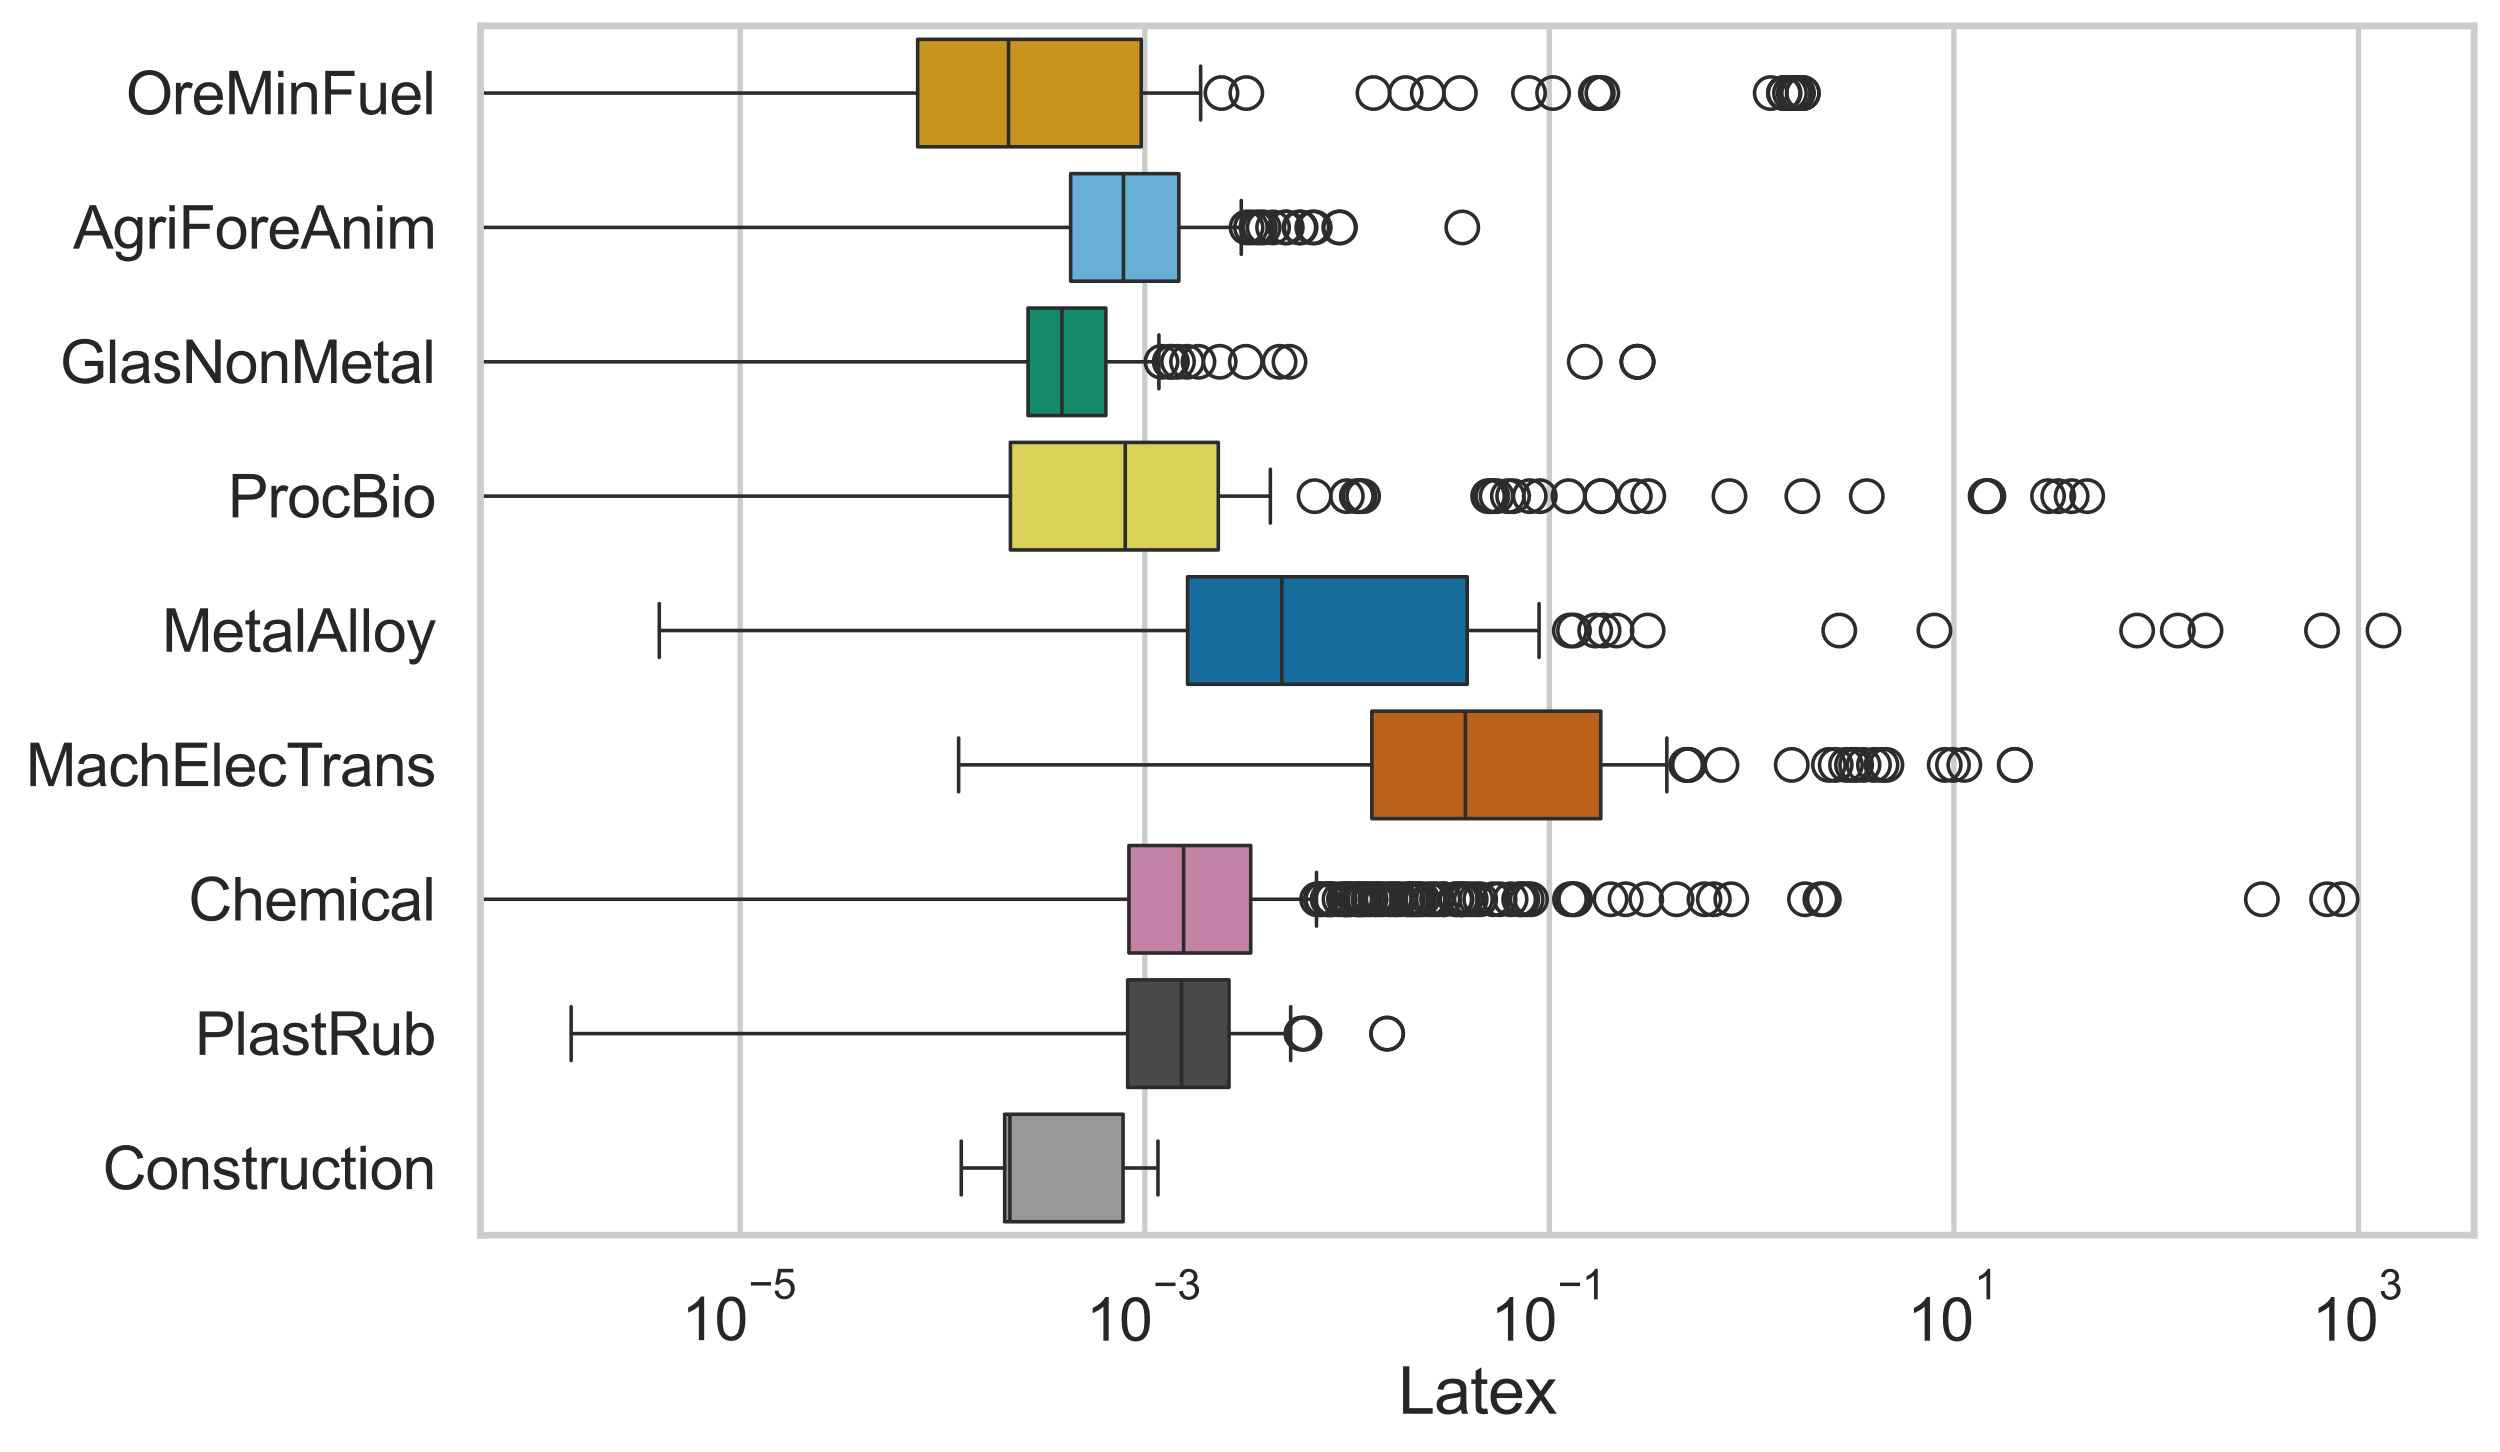 <?xml version="1.0" encoding="utf-8" standalone="no"?>
<!DOCTYPE svg PUBLIC "-//W3C//DTD SVG 1.1//EN"
  "http://www.w3.org/Graphics/SVG/1.1/DTD/svg11.dtd">
<svg xmlns:xlink="http://www.w3.org/1999/xlink" width="695.577pt" height="404.121pt" viewBox="0 0 695.577 404.121" xmlns="http://www.w3.org/2000/svg" version="1.1">
 <defs>
  <style type="text/css">*{stroke-linejoin: round; stroke-linecap: butt}</style>
 </defs>
 <g id="figure_1">
  <g id="patch_1">
   <path d="M 0 404.121 
L 695.577 404.121 
L 695.577 0 
L 0 0 
z
" style="fill: #ffffff"/>
  </g>
  <g id="axes_1">
   <g id="patch_2">
    <path d="M 133.697 343.665 
L 688.377 343.665 
L 688.377 7.2 
L 133.697 7.2 
z
" style="fill: #ffffff"/>
   </g>
   <g id="matplotlib.axis_1">
    <g id="xtick_1">
     <g id="line2d_1">
      <path d="M 205.967 343.665 
L 205.967 7.2 
" clip-path="url(#p6218cff80f)" style="fill: none; stroke: #cccccc; stroke-width: 1.5; stroke-linecap: round"/>
     </g>
     <g id="text_1">
      <!-- $\mathdefault{10^{-5}}$ -->
      <g style="fill: #262626" transform="translate(189.632 373.015) scale(0.165 -0.165)">
       <defs>
        <path id="ArialMT-31" d="M 2384 0 
L 1822 0 
L 1822 3584 
Q 1619 3391 1289 3197 
Q 959 3003 697 2906 
L 697 3450 
Q 1169 3672 1522 3987 
Q 1875 4303 2022 4600 
L 2384 4600 
L 2384 0 
z
" transform="scale(0.016)"/>
        <path id="ArialMT-30" d="M 266 2259 
Q 266 3072 433 3567 
Q 600 4063 929 4331 
Q 1259 4600 1759 4600 
Q 2128 4600 2406 4451 
Q 2684 4303 2865 4023 
Q 3047 3744 3150 3342 
Q 3253 2941 3253 2259 
Q 3253 1453 3087 958 
Q 2922 463 2592 192 
Q 2263 -78 1759 -78 
Q 1097 -78 719 397 
Q 266 969 266 2259 
z
M 844 2259 
Q 844 1131 1108 757 
Q 1372 384 1759 384 
Q 2147 384 2411 759 
Q 2675 1134 2675 2259 
Q 2675 3391 2411 3762 
Q 2147 4134 1753 4134 
Q 1366 4134 1134 3806 
Q 844 3388 844 2259 
z
" transform="scale(0.016)"/>
        <path id="ArialMT-2212" d="M 3381 1997 
L 356 1997 
L 356 2522 
L 3381 2522 
L 3381 1997 
z
" transform="scale(0.016)"/>
        <path id="ArialMT-35" d="M 266 1200 
L 856 1250 
Q 922 819 1161 601 
Q 1400 384 1738 384 
Q 2144 384 2425 690 
Q 2706 997 2706 1503 
Q 2706 1984 2436 2262 
Q 2166 2541 1728 2541 
Q 1456 2541 1237 2417 
Q 1019 2294 894 2097 
L 366 2166 
L 809 4519 
L 3088 4519 
L 3088 3981 
L 1259 3981 
L 1013 2750 
Q 1425 3038 1878 3038 
Q 2478 3038 2890 2622 
Q 3303 2206 3303 1553 
Q 3303 931 2941 478 
Q 2500 -78 1738 -78 
Q 1113 -78 717 272 
Q 322 622 266 1200 
z
" transform="scale(0.016)"/>
       </defs>
       <use xlink:href="#ArialMT-31" transform="translate(0 0.88)"/>
       <use xlink:href="#ArialMT-30" transform="translate(55.615 0.88)"/>
       <use xlink:href="#ArialMT-2212" transform="translate(112.973 70.573) scale(0.7)"/>
       <use xlink:href="#ArialMT-35" transform="translate(153.852 70.573) scale(0.7)"/>
      </g>
     </g>
    </g>
    <g id="xtick_2">
     <g id="line2d_2">
      <path d="M 318.523 343.665 
L 318.523 7.2 
" clip-path="url(#p6218cff80f)" style="fill: none; stroke: #cccccc; stroke-width: 1.5; stroke-linecap: round"/>
     </g>
     <g id="text_2">
      <!-- $\mathdefault{10^{-3}}$ -->
      <g style="fill: #262626" transform="translate(302.188 373.18) scale(0.165 -0.165)">
       <defs>
        <path id="ArialMT-33" d="M 269 1209 
L 831 1284 
Q 928 806 1161 595 
Q 1394 384 1728 384 
Q 2125 384 2398 659 
Q 2672 934 2672 1341 
Q 2672 1728 2419 1979 
Q 2166 2231 1775 2231 
Q 1616 2231 1378 2169 
L 1441 2663 
Q 1497 2656 1531 2656 
Q 1891 2656 2178 2843 
Q 2466 3031 2466 3422 
Q 2466 3731 2256 3934 
Q 2047 4138 1716 4138 
Q 1388 4138 1169 3931 
Q 950 3725 888 3313 
L 325 3413 
Q 428 3978 793 4289 
Q 1159 4600 1703 4600 
Q 2078 4600 2393 4439 
Q 2709 4278 2876 4000 
Q 3044 3722 3044 3409 
Q 3044 3113 2884 2869 
Q 2725 2625 2413 2481 
Q 2819 2388 3044 2092 
Q 3269 1797 3269 1353 
Q 3269 753 2831 336 
Q 2394 -81 1725 -81 
Q 1122 -81 723 278 
Q 325 638 269 1209 
z
" transform="scale(0.016)"/>
       </defs>
       <use xlink:href="#ArialMT-31" transform="translate(0 0.994)"/>
       <use xlink:href="#ArialMT-30" transform="translate(55.615 0.994)"/>
       <use xlink:href="#ArialMT-2212" transform="translate(112.973 70.688) scale(0.7)"/>
       <use xlink:href="#ArialMT-33" transform="translate(153.852 70.688) scale(0.7)"/>
      </g>
     </g>
    </g>
    <g id="xtick_3">
     <g id="line2d_3">
      <path d="M 431.079 343.665 
L 431.079 7.2 
" clip-path="url(#p6218cff80f)" style="fill: none; stroke: #cccccc; stroke-width: 1.5; stroke-linecap: round"/>
     </g>
     <g id="text_3">
      <!-- $\mathdefault{10^{-1}}$ -->
      <g style="fill: #262626" transform="translate(414.744 373.18) scale(0.165 -0.165)">
       <use xlink:href="#ArialMT-31" transform="translate(0 0.994)"/>
       <use xlink:href="#ArialMT-30" transform="translate(55.615 0.994)"/>
       <use xlink:href="#ArialMT-2212" transform="translate(112.973 70.688) scale(0.7)"/>
       <use xlink:href="#ArialMT-31" transform="translate(153.852 70.688) scale(0.7)"/>
      </g>
     </g>
    </g>
    <g id="xtick_4">
     <g id="line2d_4">
      <path d="M 543.635 343.665 
L 543.635 7.2 
" clip-path="url(#p6218cff80f)" style="fill: none; stroke: #cccccc; stroke-width: 1.5; stroke-linecap: round"/>
     </g>
     <g id="text_4">
      <!-- $\mathdefault{10^{1}}$ -->
      <g style="fill: #262626" transform="translate(530.683 373.18) scale(0.165 -0.165)">
       <use xlink:href="#ArialMT-31" transform="translate(0 0.994)"/>
       <use xlink:href="#ArialMT-30" transform="translate(55.615 0.994)"/>
       <use xlink:href="#ArialMT-31" transform="translate(112.973 70.688) scale(0.7)"/>
      </g>
     </g>
    </g>
    <g id="xtick_5">
     <g id="line2d_5">
      <path d="M 656.191 343.665 
L 656.191 7.2 
" clip-path="url(#p6218cff80f)" style="fill: none; stroke: #cccccc; stroke-width: 1.5; stroke-linecap: round"/>
     </g>
     <g id="text_5">
      <!-- $\mathdefault{10^{3}}$ -->
      <g style="fill: #262626" transform="translate(643.239 373.18) scale(0.165 -0.165)">
       <use xlink:href="#ArialMT-31" transform="translate(0 0.994)"/>
       <use xlink:href="#ArialMT-30" transform="translate(55.615 0.994)"/>
       <use xlink:href="#ArialMT-33" transform="translate(112.973 70.688) scale(0.7)"/>
      </g>
     </g>
    </g>
    <g id="text_6">
     <!-- Latex -->
     <g style="fill: #262626" transform="translate(389.022 393.344) scale(0.18 -0.18)">
      <defs>
       <path id="ArialMT-4c" d="M 469 0 
L 469 4581 
L 1075 4581 
L 1075 541 
L 3331 541 
L 3331 0 
L 469 0 
z
" transform="scale(0.016)"/>
       <path id="ArialMT-61" d="M 2588 409 
Q 2275 144 1986 34 
Q 1697 -75 1366 -75 
Q 819 -75 525 192 
Q 231 459 231 875 
Q 231 1119 342 1320 
Q 453 1522 633 1644 
Q 813 1766 1038 1828 
Q 1203 1872 1538 1913 
Q 2219 1994 2541 2106 
Q 2544 2222 2544 2253 
Q 2544 2597 2384 2738 
Q 2169 2928 1744 2928 
Q 1347 2928 1158 2789 
Q 969 2650 878 2297 
L 328 2372 
Q 403 2725 575 2942 
Q 747 3159 1072 3276 
Q 1397 3394 1825 3394 
Q 2250 3394 2515 3294 
Q 2781 3194 2906 3042 
Q 3031 2891 3081 2659 
Q 3109 2516 3109 2141 
L 3109 1391 
Q 3109 606 3145 398 
Q 3181 191 3288 0 
L 2700 0 
Q 2613 175 2588 409 
z
M 2541 1666 
Q 2234 1541 1622 1453 
Q 1275 1403 1131 1340 
Q 988 1278 909 1158 
Q 831 1038 831 891 
Q 831 666 1001 516 
Q 1172 366 1500 366 
Q 1825 366 2078 508 
Q 2331 650 2450 897 
Q 2541 1088 2541 1459 
L 2541 1666 
z
" transform="scale(0.016)"/>
       <path id="ArialMT-74" d="M 1650 503 
L 1731 6 
Q 1494 -44 1306 -44 
Q 1000 -44 831 53 
Q 663 150 594 308 
Q 525 466 525 972 
L 525 2881 
L 113 2881 
L 113 3319 
L 525 3319 
L 525 4141 
L 1084 4478 
L 1084 3319 
L 1650 3319 
L 1650 2881 
L 1084 2881 
L 1084 941 
Q 1084 700 1114 631 
Q 1144 563 1211 522 
Q 1278 481 1403 481 
Q 1497 481 1650 503 
z
" transform="scale(0.016)"/>
       <path id="ArialMT-65" d="M 2694 1069 
L 3275 997 
Q 3138 488 2766 206 
Q 2394 -75 1816 -75 
Q 1088 -75 661 373 
Q 234 822 234 1631 
Q 234 2469 665 2931 
Q 1097 3394 1784 3394 
Q 2450 3394 2872 2941 
Q 3294 2488 3294 1666 
Q 3294 1616 3291 1516 
L 816 1516 
Q 847 969 1125 678 
Q 1403 388 1819 388 
Q 2128 388 2347 550 
Q 2566 713 2694 1069 
z
M 847 1978 
L 2700 1978 
Q 2663 2397 2488 2606 
Q 2219 2931 1791 2931 
Q 1403 2931 1139 2672 
Q 875 2413 847 1978 
z
" transform="scale(0.016)"/>
       <path id="ArialMT-78" d="M 47 0 
L 1259 1725 
L 138 3319 
L 841 3319 
L 1350 2541 
Q 1494 2319 1581 2169 
Q 1719 2375 1834 2534 
L 2394 3319 
L 3066 3319 
L 1919 1756 
L 3153 0 
L 2463 0 
L 1781 1031 
L 1600 1309 
L 728 0 
L 47 0 
z
" transform="scale(0.016)"/>
      </defs>
      <use xlink:href="#ArialMT-4c"/>
      <use xlink:href="#ArialMT-61" transform="translate(55.615 0)"/>
      <use xlink:href="#ArialMT-74" transform="translate(111.23 0)"/>
      <use xlink:href="#ArialMT-65" transform="translate(139.014 0)"/>
      <use xlink:href="#ArialMT-78" transform="translate(194.629 0)"/>
     </g>
    </g>
   </g>
   <g id="matplotlib.axis_2">
    <g id="ytick_1">
     <g id="text_7">
      <!-- OreMinFuel -->
      <g style="fill: #262626" transform="translate(35.013 31.798) scale(0.165 -0.165)">
       <defs>
        <path id="ArialMT-4f" d="M 309 2231 
Q 309 3372 921 4017 
Q 1534 4663 2503 4663 
Q 3138 4663 3647 4359 
Q 4156 4056 4423 3514 
Q 4691 2972 4691 2284 
Q 4691 1588 4409 1038 
Q 4128 488 3612 205 
Q 3097 -78 2500 -78 
Q 1853 -78 1343 234 
Q 834 547 571 1087 
Q 309 1628 309 2231 
z
M 934 2222 
Q 934 1394 1379 917 
Q 1825 441 2497 441 
Q 3181 441 3623 922 
Q 4066 1403 4066 2288 
Q 4066 2847 3877 3264 
Q 3688 3681 3323 3911 
Q 2959 4141 2506 4141 
Q 1863 4141 1398 3698 
Q 934 3256 934 2222 
z
" transform="scale(0.016)"/>
        <path id="ArialMT-72" d="M 416 0 
L 416 3319 
L 922 3319 
L 922 2816 
Q 1116 3169 1280 3281 
Q 1444 3394 1641 3394 
Q 1925 3394 2219 3213 
L 2025 2691 
Q 1819 2813 1613 2813 
Q 1428 2813 1281 2702 
Q 1134 2591 1072 2394 
Q 978 2094 978 1738 
L 978 0 
L 416 0 
z
" transform="scale(0.016)"/>
        <path id="ArialMT-4d" d="M 475 0 
L 475 4581 
L 1388 4581 
L 2472 1338 
Q 2622 884 2691 659 
Q 2769 909 2934 1394 
L 4031 4581 
L 4847 4581 
L 4847 0 
L 4263 0 
L 4263 3834 
L 2931 0 
L 2384 0 
L 1059 3900 
L 1059 0 
L 475 0 
z
" transform="scale(0.016)"/>
        <path id="ArialMT-69" d="M 425 3934 
L 425 4581 
L 988 4581 
L 988 3934 
L 425 3934 
z
M 425 0 
L 425 3319 
L 988 3319 
L 988 0 
L 425 0 
z
" transform="scale(0.016)"/>
        <path id="ArialMT-6e" d="M 422 0 
L 422 3319 
L 928 3319 
L 928 2847 
Q 1294 3394 1984 3394 
Q 2284 3394 2536 3286 
Q 2788 3178 2913 3003 
Q 3038 2828 3088 2588 
Q 3119 2431 3119 2041 
L 3119 0 
L 2556 0 
L 2556 2019 
Q 2556 2363 2490 2533 
Q 2425 2703 2258 2804 
Q 2091 2906 1866 2906 
Q 1506 2906 1245 2678 
Q 984 2450 984 1813 
L 984 0 
L 422 0 
z
" transform="scale(0.016)"/>
        <path id="ArialMT-46" d="M 525 0 
L 525 4581 
L 3616 4581 
L 3616 4041 
L 1131 4041 
L 1131 2622 
L 3281 2622 
L 3281 2081 
L 1131 2081 
L 1131 0 
L 525 0 
z
" transform="scale(0.016)"/>
        <path id="ArialMT-75" d="M 2597 0 
L 2597 488 
Q 2209 -75 1544 -75 
Q 1250 -75 995 37 
Q 741 150 617 320 
Q 494 491 444 738 
Q 409 903 409 1263 
L 409 3319 
L 972 3319 
L 972 1478 
Q 972 1038 1006 884 
Q 1059 663 1231 536 
Q 1403 409 1656 409 
Q 1909 409 2131 539 
Q 2353 669 2445 892 
Q 2538 1116 2538 1541 
L 2538 3319 
L 3100 3319 
L 3100 0 
L 2597 0 
z
" transform="scale(0.016)"/>
        <path id="ArialMT-6c" d="M 409 0 
L 409 4581 
L 972 4581 
L 972 0 
L 409 0 
z
" transform="scale(0.016)"/>
       </defs>
       <use xlink:href="#ArialMT-4f"/>
       <use xlink:href="#ArialMT-72" transform="translate(77.783 0)"/>
       <use xlink:href="#ArialMT-65" transform="translate(111.084 0)"/>
       <use xlink:href="#ArialMT-4d" transform="translate(166.699 0)"/>
       <use xlink:href="#ArialMT-69" transform="translate(250 0)"/>
       <use xlink:href="#ArialMT-6e" transform="translate(272.217 0)"/>
       <use xlink:href="#ArialMT-46" transform="translate(327.832 0)"/>
       <use xlink:href="#ArialMT-75" transform="translate(388.916 0)"/>
       <use xlink:href="#ArialMT-65" transform="translate(444.531 0)"/>
       <use xlink:href="#ArialMT-6c" transform="translate(500.146 0)"/>
      </g>
     </g>
    </g>
    <g id="ytick_2">
     <g id="text_8">
      <!-- AgriForeAnim -->
      <g style="fill: #262626" transform="translate(20.341 69.183) scale(0.165 -0.165)">
       <defs>
        <path id="ArialMT-41" d="M -9 0 
L 1750 4581 
L 2403 4581 
L 4278 0 
L 3588 0 
L 3053 1388 
L 1138 1388 
L 634 0 
L -9 0 
z
M 1313 1881 
L 2866 1881 
L 2388 3150 
Q 2169 3728 2063 4100 
Q 1975 3659 1816 3225 
L 1313 1881 
z
" transform="scale(0.016)"/>
        <path id="ArialMT-67" d="M 319 -275 
L 866 -356 
Q 900 -609 1056 -725 
Q 1266 -881 1628 -881 
Q 2019 -881 2231 -725 
Q 2444 -569 2519 -288 
Q 2563 -116 2559 434 
Q 2191 0 1641 0 
Q 956 0 581 494 
Q 206 988 206 1678 
Q 206 2153 378 2554 
Q 550 2956 876 3175 
Q 1203 3394 1644 3394 
Q 2231 3394 2613 2919 
L 2613 3319 
L 3131 3319 
L 3131 450 
Q 3131 -325 2973 -648 
Q 2816 -972 2473 -1159 
Q 2131 -1347 1631 -1347 
Q 1038 -1347 672 -1080 
Q 306 -813 319 -275 
z
M 784 1719 
Q 784 1066 1043 766 
Q 1303 466 1694 466 
Q 2081 466 2343 764 
Q 2606 1063 2606 1700 
Q 2606 2309 2336 2618 
Q 2066 2928 1684 2928 
Q 1309 2928 1046 2623 
Q 784 2319 784 1719 
z
" transform="scale(0.016)"/>
        <path id="ArialMT-6f" d="M 213 1659 
Q 213 2581 725 3025 
Q 1153 3394 1769 3394 
Q 2453 3394 2887 2945 
Q 3322 2497 3322 1706 
Q 3322 1066 3130 698 
Q 2938 331 2570 128 
Q 2203 -75 1769 -75 
Q 1072 -75 642 372 
Q 213 819 213 1659 
z
M 791 1659 
Q 791 1022 1069 705 
Q 1347 388 1769 388 
Q 2188 388 2466 706 
Q 2744 1025 2744 1678 
Q 2744 2294 2464 2611 
Q 2184 2928 1769 2928 
Q 1347 2928 1069 2612 
Q 791 2297 791 1659 
z
" transform="scale(0.016)"/>
        <path id="ArialMT-6d" d="M 422 0 
L 422 3319 
L 925 3319 
L 925 2853 
Q 1081 3097 1340 3245 
Q 1600 3394 1931 3394 
Q 2300 3394 2536 3241 
Q 2772 3088 2869 2813 
Q 3263 3394 3894 3394 
Q 4388 3394 4653 3120 
Q 4919 2847 4919 2278 
L 4919 0 
L 4359 0 
L 4359 2091 
Q 4359 2428 4304 2576 
Q 4250 2725 4106 2815 
Q 3963 2906 3769 2906 
Q 3419 2906 3187 2673 
Q 2956 2441 2956 1928 
L 2956 0 
L 2394 0 
L 2394 2156 
Q 2394 2531 2256 2718 
Q 2119 2906 1806 2906 
Q 1569 2906 1367 2781 
Q 1166 2656 1075 2415 
Q 984 2175 984 1722 
L 984 0 
L 422 0 
z
" transform="scale(0.016)"/>
       </defs>
       <use xlink:href="#ArialMT-41"/>
       <use xlink:href="#ArialMT-67" transform="translate(66.699 0)"/>
       <use xlink:href="#ArialMT-72" transform="translate(122.314 0)"/>
       <use xlink:href="#ArialMT-69" transform="translate(155.615 0)"/>
       <use xlink:href="#ArialMT-46" transform="translate(177.832 0)"/>
       <use xlink:href="#ArialMT-6f" transform="translate(238.916 0)"/>
       <use xlink:href="#ArialMT-72" transform="translate(294.531 0)"/>
       <use xlink:href="#ArialMT-65" transform="translate(327.832 0)"/>
       <use xlink:href="#ArialMT-41" transform="translate(383.447 0)"/>
       <use xlink:href="#ArialMT-6e" transform="translate(450.146 0)"/>
       <use xlink:href="#ArialMT-69" transform="translate(505.762 0)"/>
       <use xlink:href="#ArialMT-6d" transform="translate(527.979 0)"/>
      </g>
     </g>
    </g>
    <g id="ytick_3">
     <g id="text_9">
      <!-- GlasNonMetal -->
      <g style="fill: #262626" transform="translate(16.659 106.568) scale(0.165 -0.165)">
       <defs>
        <path id="ArialMT-47" d="M 2638 1797 
L 2638 2334 
L 4578 2338 
L 4578 638 
Q 4131 281 3656 101 
Q 3181 -78 2681 -78 
Q 2006 -78 1454 211 
Q 903 500 622 1047 
Q 341 1594 341 2269 
Q 341 2938 620 3517 
Q 900 4097 1425 4378 
Q 1950 4659 2634 4659 
Q 3131 4659 3532 4498 
Q 3934 4338 4162 4050 
Q 4391 3763 4509 3300 
L 3963 3150 
Q 3859 3500 3706 3700 
Q 3553 3900 3268 4020 
Q 2984 4141 2638 4141 
Q 2222 4141 1919 4014 
Q 1616 3888 1430 3681 
Q 1244 3475 1141 3228 
Q 966 2803 966 2306 
Q 966 1694 1177 1281 
Q 1388 869 1791 669 
Q 2194 469 2647 469 
Q 3041 469 3416 620 
Q 3791 772 3984 944 
L 3984 1797 
L 2638 1797 
z
" transform="scale(0.016)"/>
        <path id="ArialMT-73" d="M 197 991 
L 753 1078 
Q 800 744 1014 566 
Q 1228 388 1613 388 
Q 2000 388 2187 545 
Q 2375 703 2375 916 
Q 2375 1106 2209 1216 
Q 2094 1291 1634 1406 
Q 1016 1563 777 1677 
Q 538 1791 414 1992 
Q 291 2194 291 2438 
Q 291 2659 392 2848 
Q 494 3038 669 3163 
Q 800 3259 1026 3326 
Q 1253 3394 1513 3394 
Q 1903 3394 2198 3281 
Q 2494 3169 2634 2976 
Q 2775 2784 2828 2463 
L 2278 2388 
Q 2241 2644 2061 2787 
Q 1881 2931 1553 2931 
Q 1166 2931 1000 2803 
Q 834 2675 834 2503 
Q 834 2394 903 2306 
Q 972 2216 1119 2156 
Q 1203 2125 1616 2013 
Q 2213 1853 2448 1751 
Q 2684 1650 2818 1456 
Q 2953 1263 2953 975 
Q 2953 694 2789 445 
Q 2625 197 2315 61 
Q 2006 -75 1616 -75 
Q 969 -75 630 194 
Q 291 463 197 991 
z
" transform="scale(0.016)"/>
        <path id="ArialMT-4e" d="M 488 0 
L 488 4581 
L 1109 4581 
L 3516 984 
L 3516 4581 
L 4097 4581 
L 4097 0 
L 3475 0 
L 1069 3600 
L 1069 0 
L 488 0 
z
" transform="scale(0.016)"/>
       </defs>
       <use xlink:href="#ArialMT-47"/>
       <use xlink:href="#ArialMT-6c" transform="translate(77.783 0)"/>
       <use xlink:href="#ArialMT-61" transform="translate(100 0)"/>
       <use xlink:href="#ArialMT-73" transform="translate(155.615 0)"/>
       <use xlink:href="#ArialMT-4e" transform="translate(205.615 0)"/>
       <use xlink:href="#ArialMT-6f" transform="translate(277.832 0)"/>
       <use xlink:href="#ArialMT-6e" transform="translate(333.447 0)"/>
       <use xlink:href="#ArialMT-4d" transform="translate(389.062 0)"/>
       <use xlink:href="#ArialMT-65" transform="translate(472.363 0)"/>
       <use xlink:href="#ArialMT-74" transform="translate(527.979 0)"/>
       <use xlink:href="#ArialMT-61" transform="translate(555.762 0)"/>
       <use xlink:href="#ArialMT-6c" transform="translate(611.377 0)"/>
      </g>
     </g>
    </g>
    <g id="ytick_4">
     <g id="text_10">
      <!-- ProcBio -->
      <g style="fill: #262626" transform="translate(63.424 143.953) scale(0.165 -0.165)">
       <defs>
        <path id="ArialMT-50" d="M 494 0 
L 494 4581 
L 2222 4581 
Q 2678 4581 2919 4538 
Q 3256 4481 3484 4323 
Q 3713 4166 3852 3881 
Q 3991 3597 3991 3256 
Q 3991 2672 3619 2267 
Q 3247 1863 2275 1863 
L 1100 1863 
L 1100 0 
L 494 0 
z
M 1100 2403 
L 2284 2403 
Q 2872 2403 3119 2622 
Q 3366 2841 3366 3238 
Q 3366 3525 3220 3729 
Q 3075 3934 2838 4000 
Q 2684 4041 2272 4041 
L 1100 4041 
L 1100 2403 
z
" transform="scale(0.016)"/>
        <path id="ArialMT-63" d="M 2588 1216 
L 3141 1144 
Q 3050 572 2676 248 
Q 2303 -75 1759 -75 
Q 1078 -75 664 370 
Q 250 816 250 1647 
Q 250 2184 428 2587 
Q 606 2991 970 3192 
Q 1334 3394 1763 3394 
Q 2303 3394 2647 3120 
Q 2991 2847 3088 2344 
L 2541 2259 
Q 2463 2594 2264 2762 
Q 2066 2931 1784 2931 
Q 1359 2931 1093 2626 
Q 828 2322 828 1663 
Q 828 994 1084 691 
Q 1341 388 1753 388 
Q 2084 388 2306 591 
Q 2528 794 2588 1216 
z
" transform="scale(0.016)"/>
        <path id="ArialMT-42" d="M 469 0 
L 469 4581 
L 2188 4581 
Q 2713 4581 3030 4442 
Q 3347 4303 3526 4014 
Q 3706 3725 3706 3409 
Q 3706 3116 3547 2856 
Q 3388 2597 3066 2438 
Q 3481 2316 3704 2022 
Q 3928 1728 3928 1328 
Q 3928 1006 3792 729 
Q 3656 453 3456 303 
Q 3256 153 2954 76 
Q 2653 0 2216 0 
L 469 0 
z
M 1075 2656 
L 2066 2656 
Q 2469 2656 2644 2709 
Q 2875 2778 2992 2937 
Q 3109 3097 3109 3338 
Q 3109 3566 3000 3739 
Q 2891 3913 2687 3977 
Q 2484 4041 1991 4041 
L 1075 4041 
L 1075 2656 
z
M 1075 541 
L 2216 541 
Q 2509 541 2628 563 
Q 2838 600 2978 687 
Q 3119 775 3209 942 
Q 3300 1109 3300 1328 
Q 3300 1584 3169 1773 
Q 3038 1963 2805 2039 
Q 2572 2116 2134 2116 
L 1075 2116 
L 1075 541 
z
" transform="scale(0.016)"/>
       </defs>
       <use xlink:href="#ArialMT-50"/>
       <use xlink:href="#ArialMT-72" transform="translate(66.699 0)"/>
       <use xlink:href="#ArialMT-6f" transform="translate(100 0)"/>
       <use xlink:href="#ArialMT-63" transform="translate(155.615 0)"/>
       <use xlink:href="#ArialMT-42" transform="translate(205.615 0)"/>
       <use xlink:href="#ArialMT-69" transform="translate(272.314 0)"/>
       <use xlink:href="#ArialMT-6f" transform="translate(294.531 0)"/>
      </g>
     </g>
    </g>
    <g id="ytick_5">
     <g id="text_11">
      <!-- MetalAlloy -->
      <g style="fill: #262626" transform="translate(45.088 181.337) scale(0.165 -0.165)">
       <defs>
        <path id="ArialMT-79" d="M 397 -1278 
L 334 -750 
Q 519 -800 656 -800 
Q 844 -800 956 -737 
Q 1069 -675 1141 -563 
Q 1194 -478 1313 -144 
Q 1328 -97 1363 -6 
L 103 3319 
L 709 3319 
L 1400 1397 
Q 1534 1031 1641 628 
Q 1738 1016 1872 1384 
L 2581 3319 
L 3144 3319 
L 1881 -56 
Q 1678 -603 1566 -809 
Q 1416 -1088 1222 -1217 
Q 1028 -1347 759 -1347 
Q 597 -1347 397 -1278 
z
" transform="scale(0.016)"/>
       </defs>
       <use xlink:href="#ArialMT-4d"/>
       <use xlink:href="#ArialMT-65" transform="translate(83.301 0)"/>
       <use xlink:href="#ArialMT-74" transform="translate(138.916 0)"/>
       <use xlink:href="#ArialMT-61" transform="translate(166.699 0)"/>
       <use xlink:href="#ArialMT-6c" transform="translate(222.314 0)"/>
       <use xlink:href="#ArialMT-41" transform="translate(244.531 0)"/>
       <use xlink:href="#ArialMT-6c" transform="translate(311.23 0)"/>
       <use xlink:href="#ArialMT-6c" transform="translate(333.447 0)"/>
       <use xlink:href="#ArialMT-6f" transform="translate(355.664 0)"/>
       <use xlink:href="#ArialMT-79" transform="translate(411.279 0)"/>
      </g>
     </g>
    </g>
    <g id="ytick_6">
     <g id="text_12">
      <!-- MachElecTrans -->
      <g style="fill: #262626" transform="translate(7.2 218.722) scale(0.165 -0.165)">
       <defs>
        <path id="ArialMT-68" d="M 422 0 
L 422 4581 
L 984 4581 
L 984 2938 
Q 1378 3394 1978 3394 
Q 2347 3394 2619 3248 
Q 2891 3103 3008 2847 
Q 3125 2591 3125 2103 
L 3125 0 
L 2563 0 
L 2563 2103 
Q 2563 2525 2380 2717 
Q 2197 2909 1863 2909 
Q 1613 2909 1392 2779 
Q 1172 2650 1078 2428 
Q 984 2206 984 1816 
L 984 0 
L 422 0 
z
" transform="scale(0.016)"/>
        <path id="ArialMT-45" d="M 506 0 
L 506 4581 
L 3819 4581 
L 3819 4041 
L 1113 4041 
L 1113 2638 
L 3647 2638 
L 3647 2100 
L 1113 2100 
L 1113 541 
L 3925 541 
L 3925 0 
L 506 0 
z
" transform="scale(0.016)"/>
        <path id="ArialMT-54" d="M 1659 0 
L 1659 4041 
L 150 4041 
L 150 4581 
L 3781 4581 
L 3781 4041 
L 2266 4041 
L 2266 0 
L 1659 0 
z
" transform="scale(0.016)"/>
       </defs>
       <use xlink:href="#ArialMT-4d"/>
       <use xlink:href="#ArialMT-61" transform="translate(83.301 0)"/>
       <use xlink:href="#ArialMT-63" transform="translate(138.916 0)"/>
       <use xlink:href="#ArialMT-68" transform="translate(188.916 0)"/>
       <use xlink:href="#ArialMT-45" transform="translate(244.531 0)"/>
       <use xlink:href="#ArialMT-6c" transform="translate(311.23 0)"/>
       <use xlink:href="#ArialMT-65" transform="translate(333.447 0)"/>
       <use xlink:href="#ArialMT-63" transform="translate(389.062 0)"/>
       <use xlink:href="#ArialMT-54" transform="translate(439.062 0)"/>
       <use xlink:href="#ArialMT-72" transform="translate(496.396 0)"/>
       <use xlink:href="#ArialMT-61" transform="translate(529.697 0)"/>
       <use xlink:href="#ArialMT-6e" transform="translate(585.312 0)"/>
       <use xlink:href="#ArialMT-73" transform="translate(640.928 0)"/>
      </g>
     </g>
    </g>
    <g id="ytick_7">
     <g id="text_13">
      <!-- Chemical -->
      <g style="fill: #262626" transform="translate(52.428 256.107) scale(0.165 -0.165)">
       <defs>
        <path id="ArialMT-43" d="M 3763 1606 
L 4369 1453 
Q 4178 706 3683 314 
Q 3188 -78 2472 -78 
Q 1731 -78 1267 223 
Q 803 525 561 1097 
Q 319 1669 319 2325 
Q 319 3041 592 3573 
Q 866 4106 1370 4382 
Q 1875 4659 2481 4659 
Q 3169 4659 3637 4309 
Q 4106 3959 4291 3325 
L 3694 3184 
Q 3534 3684 3231 3912 
Q 2928 4141 2469 4141 
Q 1941 4141 1586 3887 
Q 1231 3634 1087 3207 
Q 944 2781 944 2328 
Q 944 1744 1114 1308 
Q 1284 872 1643 656 
Q 2003 441 2422 441 
Q 2931 441 3284 734 
Q 3638 1028 3763 1606 
z
" transform="scale(0.016)"/>
       </defs>
       <use xlink:href="#ArialMT-43"/>
       <use xlink:href="#ArialMT-68" transform="translate(72.217 0)"/>
       <use xlink:href="#ArialMT-65" transform="translate(127.832 0)"/>
       <use xlink:href="#ArialMT-6d" transform="translate(183.447 0)"/>
       <use xlink:href="#ArialMT-69" transform="translate(266.748 0)"/>
       <use xlink:href="#ArialMT-63" transform="translate(288.965 0)"/>
       <use xlink:href="#ArialMT-61" transform="translate(338.965 0)"/>
       <use xlink:href="#ArialMT-6c" transform="translate(394.58 0)"/>
      </g>
     </g>
    </g>
    <g id="ytick_8">
     <g id="text_14">
      <!-- PlastRub -->
      <g style="fill: #262626" transform="translate(54.248 293.492) scale(0.165 -0.165)">
       <defs>
        <path id="ArialMT-52" d="M 503 0 
L 503 4581 
L 2534 4581 
Q 3147 4581 3465 4457 
Q 3784 4334 3975 4021 
Q 4166 3709 4166 3331 
Q 4166 2844 3850 2509 
Q 3534 2175 2875 2084 
Q 3116 1969 3241 1856 
Q 3506 1613 3744 1247 
L 4541 0 
L 3778 0 
L 3172 953 
Q 2906 1366 2734 1584 
Q 2563 1803 2427 1890 
Q 2291 1978 2150 2013 
Q 2047 2034 1813 2034 
L 1109 2034 
L 1109 0 
L 503 0 
z
M 1109 2559 
L 2413 2559 
Q 2828 2559 3062 2645 
Q 3297 2731 3419 2920 
Q 3541 3109 3541 3331 
Q 3541 3656 3305 3865 
Q 3069 4075 2559 4075 
L 1109 4075 
L 1109 2559 
z
" transform="scale(0.016)"/>
        <path id="ArialMT-62" d="M 941 0 
L 419 0 
L 419 4581 
L 981 4581 
L 981 2947 
Q 1338 3394 1891 3394 
Q 2197 3394 2470 3270 
Q 2744 3147 2920 2923 
Q 3097 2700 3197 2384 
Q 3297 2069 3297 1709 
Q 3297 856 2875 390 
Q 2453 -75 1863 -75 
Q 1275 -75 941 416 
L 941 0 
z
M 934 1684 
Q 934 1088 1097 822 
Q 1363 388 1816 388 
Q 2184 388 2453 708 
Q 2722 1028 2722 1663 
Q 2722 2313 2464 2622 
Q 2206 2931 1841 2931 
Q 1472 2931 1203 2611 
Q 934 2291 934 1684 
z
" transform="scale(0.016)"/>
       </defs>
       <use xlink:href="#ArialMT-50"/>
       <use xlink:href="#ArialMT-6c" transform="translate(66.699 0)"/>
       <use xlink:href="#ArialMT-61" transform="translate(88.916 0)"/>
       <use xlink:href="#ArialMT-73" transform="translate(144.531 0)"/>
       <use xlink:href="#ArialMT-74" transform="translate(194.531 0)"/>
       <use xlink:href="#ArialMT-52" transform="translate(222.314 0)"/>
       <use xlink:href="#ArialMT-75" transform="translate(294.531 0)"/>
       <use xlink:href="#ArialMT-62" transform="translate(350.146 0)"/>
      </g>
     </g>
    </g>
    <g id="ytick_9">
     <g id="text_15">
      <!-- Construction -->
      <g style="fill: #262626" transform="translate(28.575 330.877) scale(0.165 -0.165)">
       <use xlink:href="#ArialMT-43"/>
       <use xlink:href="#ArialMT-6f" transform="translate(72.217 0)"/>
       <use xlink:href="#ArialMT-6e" transform="translate(127.832 0)"/>
       <use xlink:href="#ArialMT-73" transform="translate(183.447 0)"/>
       <use xlink:href="#ArialMT-74" transform="translate(233.447 0)"/>
       <use xlink:href="#ArialMT-72" transform="translate(261.23 0)"/>
       <use xlink:href="#ArialMT-75" transform="translate(294.531 0)"/>
       <use xlink:href="#ArialMT-63" transform="translate(350.146 0)"/>
       <use xlink:href="#ArialMT-74" transform="translate(400.146 0)"/>
       <use xlink:href="#ArialMT-69" transform="translate(427.93 0)"/>
       <use xlink:href="#ArialMT-6f" transform="translate(450.146 0)"/>
       <use xlink:href="#ArialMT-6e" transform="translate(505.762 0)"/>
      </g>
     </g>
    </g>
   </g>
   <g id="patch_3">
    <path d="M 255.324 10.938 
L 255.324 40.846 
L 317.526 40.846 
L 317.526 10.938 
L 255.324 10.938 
z
" clip-path="url(#p6218cff80f)" style="fill: #c9941d; stroke: #2c2c2c; stroke-linejoin: miter"/>
   </g>
   <g id="line2d_6">
    <path d="M 255.324 25.892 
L -1 25.892 
" clip-path="url(#p6218cff80f)" style="fill: none; stroke: #2c2c2c"/>
   </g>
   <g id="line2d_7">
    <path d="M 317.526 25.892 
L 334.058 25.892 
" clip-path="url(#p6218cff80f)" style="fill: none; stroke: #2c2c2c"/>
   </g>
   <g id="line2d_8">
    <path clip-path="url(#p6218cff80f)" style="fill: none; stroke: #2c2c2c; stroke-linecap: round"/>
   </g>
   <g id="line2d_9">
    <path d="M 334.058 18.415 
L 334.058 33.369 
" clip-path="url(#p6218cff80f)" style="fill: none; stroke: #2c2c2c; stroke-linecap: round"/>
   </g>
   <g id="line2d_10">
    <defs>
     <path id="m7b70a788a7" d="M 0 4.5 
C 1.193 4.5 2.338 4.026 3.182 3.182 
C 4.026 2.338 4.5 1.193 4.5 0 
C 4.5 -1.193 4.026 -2.338 3.182 -3.182 
C 2.338 -4.026 1.193 -4.5 0 -4.5 
C -1.193 -4.5 -2.338 -4.026 -3.182 -3.182 
C -4.026 -2.338 -4.5 -1.193 -4.5 0 
C -4.5 1.193 -4.026 2.338 -3.182 3.182 
C -2.338 4.026 -1.193 4.5 0 4.5 
z
" style="stroke: #2c2c2c"/>
    </defs>
    <g clip-path="url(#p6218cff80f)">
     <use xlink:href="#m7b70a788a7" x="499.706" y="25.892" style="fill-opacity: 0; stroke: #2c2c2c"/>
     <use xlink:href="#m7b70a788a7" x="496.347" y="25.892" style="fill-opacity: 0; stroke: #2c2c2c"/>
     <use xlink:href="#m7b70a788a7" x="391.091" y="25.892" style="fill-opacity: 0; stroke: #2c2c2c"/>
     <use xlink:href="#m7b70a788a7" x="382.143" y="25.892" style="fill-opacity: 0; stroke: #2c2c2c"/>
     <use xlink:href="#m7b70a788a7" x="444.572" y="25.892" style="fill-opacity: 0; stroke: #2c2c2c"/>
     <use xlink:href="#m7b70a788a7" x="346.765" y="25.892" style="fill-opacity: 0; stroke: #2c2c2c"/>
     <use xlink:href="#m7b70a788a7" x="501.599" y="25.892" style="fill-opacity: 0; stroke: #2c2c2c"/>
     <use xlink:href="#m7b70a788a7" x="425.42" y="25.892" style="fill-opacity: 0; stroke: #2c2c2c"/>
     <use xlink:href="#m7b70a788a7" x="406.188" y="25.892" style="fill-opacity: 0; stroke: #2c2c2c"/>
     <use xlink:href="#m7b70a788a7" x="500.266" y="25.892" style="fill-opacity: 0; stroke: #2c2c2c"/>
     <use xlink:href="#m7b70a788a7" x="499.07" y="25.892" style="fill-opacity: 0; stroke: #2c2c2c"/>
     <use xlink:href="#m7b70a788a7" x="445.82" y="25.892" style="fill-opacity: 0; stroke: #2c2c2c"/>
     <use xlink:href="#m7b70a788a7" x="496.349" y="25.892" style="fill-opacity: 0; stroke: #2c2c2c"/>
     <use xlink:href="#m7b70a788a7" x="499.588" y="25.892" style="fill-opacity: 0; stroke: #2c2c2c"/>
     <use xlink:href="#m7b70a788a7" x="501.599" y="25.892" style="fill-opacity: 0; stroke: #2c2c2c"/>
     <use xlink:href="#m7b70a788a7" x="444.021" y="25.892" style="fill-opacity: 0; stroke: #2c2c2c"/>
     <use xlink:href="#m7b70a788a7" x="339.849" y="25.892" style="fill-opacity: 0; stroke: #2c2c2c"/>
     <use xlink:href="#m7b70a788a7" x="432.115" y="25.892" style="fill-opacity: 0; stroke: #2c2c2c"/>
     <use xlink:href="#m7b70a788a7" x="496.532" y="25.892" style="fill-opacity: 0; stroke: #2c2c2c"/>
     <use xlink:href="#m7b70a788a7" x="499.588" y="25.892" style="fill-opacity: 0; stroke: #2c2c2c"/>
     <use xlink:href="#m7b70a788a7" x="498.027" y="25.892" style="fill-opacity: 0; stroke: #2c2c2c"/>
     <use xlink:href="#m7b70a788a7" x="492.662" y="25.892" style="fill-opacity: 0; stroke: #2c2c2c"/>
     <use xlink:href="#m7b70a788a7" x="397.251" y="25.892" style="fill-opacity: 0; stroke: #2c2c2c"/>
    </g>
   </g>
   <g id="patch_4">
    <path d="M 297.888 48.323 
L 297.888 78.231 
L 327.999 78.231 
L 327.999 48.323 
L 297.888 48.323 
z
" clip-path="url(#p6218cff80f)" style="fill: #68afd7; stroke: #2c2c2c; stroke-linejoin: miter"/>
   </g>
   <g id="line2d_11">
    <path d="M 297.888 63.277 
L -1 63.277 
" clip-path="url(#p6218cff80f)" style="fill: none; stroke: #2c2c2c"/>
   </g>
   <g id="line2d_12">
    <path d="M 327.999 63.277 
L 345.36 63.277 
" clip-path="url(#p6218cff80f)" style="fill: none; stroke: #2c2c2c"/>
   </g>
   <g id="line2d_13">
    <path clip-path="url(#p6218cff80f)" style="fill: none; stroke: #2c2c2c; stroke-linecap: round"/>
   </g>
   <g id="line2d_14">
    <path d="M 345.36 55.8 
L 345.36 70.754 
" clip-path="url(#p6218cff80f)" style="fill: none; stroke: #2c2c2c; stroke-linecap: round"/>
   </g>
   <g id="line2d_15">
    <g clip-path="url(#p6218cff80f)">
     <use xlink:href="#m7b70a788a7" x="365.124" y="63.277" style="fill-opacity: 0; stroke: #2c2c2c"/>
     <use xlink:href="#m7b70a788a7" x="346.831" y="63.277" style="fill-opacity: 0; stroke: #2c2c2c"/>
     <use xlink:href="#m7b70a788a7" x="354.211" y="63.277" style="fill-opacity: 0; stroke: #2c2c2c"/>
     <use xlink:href="#m7b70a788a7" x="358.019" y="63.277" style="fill-opacity: 0; stroke: #2c2c2c"/>
     <use xlink:href="#m7b70a788a7" x="406.849" y="63.277" style="fill-opacity: 0; stroke: #2c2c2c"/>
     <use xlink:href="#m7b70a788a7" x="372.622" y="63.277" style="fill-opacity: 0; stroke: #2c2c2c"/>
     <use xlink:href="#m7b70a788a7" x="372.823" y="63.277" style="fill-opacity: 0; stroke: #2c2c2c"/>
     <use xlink:href="#m7b70a788a7" x="361.544" y="63.277" style="fill-opacity: 0; stroke: #2c2c2c"/>
     <use xlink:href="#m7b70a788a7" x="365.802" y="63.277" style="fill-opacity: 0; stroke: #2c2c2c"/>
     <use xlink:href="#m7b70a788a7" x="351.592" y="63.277" style="fill-opacity: 0; stroke: #2c2c2c"/>
     <use xlink:href="#m7b70a788a7" x="357.526" y="63.277" style="fill-opacity: 0; stroke: #2c2c2c"/>
     <use xlink:href="#m7b70a788a7" x="350.513" y="63.277" style="fill-opacity: 0; stroke: #2c2c2c"/>
     <use xlink:href="#m7b70a788a7" x="361.873" y="63.277" style="fill-opacity: 0; stroke: #2c2c2c"/>
     <use xlink:href="#m7b70a788a7" x="349.574" y="63.277" style="fill-opacity: 0; stroke: #2c2c2c"/>
     <use xlink:href="#m7b70a788a7" x="348.059" y="63.277" style="fill-opacity: 0; stroke: #2c2c2c"/>
    </g>
   </g>
   <g id="patch_5">
    <path d="M 286.035 85.708 
L 286.035 115.616 
L 307.68 115.616 
L 307.68 85.708 
L 286.035 85.708 
z
" clip-path="url(#p6218cff80f)" style="fill: #148a6a; stroke: #2c2c2c; stroke-linejoin: miter"/>
   </g>
   <g id="line2d_16">
    <path d="M 286.035 100.662 
L -1 100.662 
" clip-path="url(#p6218cff80f)" style="fill: none; stroke: #2c2c2c"/>
   </g>
   <g id="line2d_17">
    <path d="M 307.68 100.662 
L 322.447 100.662 
" clip-path="url(#p6218cff80f)" style="fill: none; stroke: #2c2c2c"/>
   </g>
   <g id="line2d_18">
    <path clip-path="url(#p6218cff80f)" style="fill: none; stroke: #2c2c2c; stroke-linecap: round"/>
   </g>
   <g id="line2d_19">
    <path d="M 322.447 93.185 
L 322.447 108.139 
" clip-path="url(#p6218cff80f)" style="fill: none; stroke: #2c2c2c; stroke-linecap: round"/>
   </g>
   <g id="line2d_20">
    <g clip-path="url(#p6218cff80f)">
     <use xlink:href="#m7b70a788a7" x="455.601" y="100.662" style="fill-opacity: 0; stroke: #2c2c2c"/>
     <use xlink:href="#m7b70a788a7" x="358.78" y="100.662" style="fill-opacity: 0; stroke: #2c2c2c"/>
     <use xlink:href="#m7b70a788a7" x="440.936" y="100.662" style="fill-opacity: 0; stroke: #2c2c2c"/>
     <use xlink:href="#m7b70a788a7" x="323.167" y="100.662" style="fill-opacity: 0; stroke: #2c2c2c"/>
     <use xlink:href="#m7b70a788a7" x="326.072" y="100.662" style="fill-opacity: 0; stroke: #2c2c2c"/>
     <use xlink:href="#m7b70a788a7" x="327.762" y="100.662" style="fill-opacity: 0; stroke: #2c2c2c"/>
     <use xlink:href="#m7b70a788a7" x="339.355" y="100.662" style="fill-opacity: 0; stroke: #2c2c2c"/>
     <use xlink:href="#m7b70a788a7" x="325.446" y="100.662" style="fill-opacity: 0; stroke: #2c2c2c"/>
     <use xlink:href="#m7b70a788a7" x="346.617" y="100.662" style="fill-opacity: 0; stroke: #2c2c2c"/>
     <use xlink:href="#m7b70a788a7" x="356.021" y="100.662" style="fill-opacity: 0; stroke: #2c2c2c"/>
     <use xlink:href="#m7b70a788a7" x="455.601" y="100.662" style="fill-opacity: 0; stroke: #2c2c2c"/>
     <use xlink:href="#m7b70a788a7" x="455.601" y="100.662" style="fill-opacity: 0; stroke: #2c2c2c"/>
     <use xlink:href="#m7b70a788a7" x="330.262" y="100.662" style="fill-opacity: 0; stroke: #2c2c2c"/>
     <use xlink:href="#m7b70a788a7" x="333.447" y="100.662" style="fill-opacity: 0; stroke: #2c2c2c"/>
    </g>
   </g>
   <g id="patch_6">
    <path d="M 281.127 123.093 
L 281.127 153.001 
L 338.969 153.001 
L 338.969 123.093 
L 281.127 123.093 
z
" clip-path="url(#p6218cff80f)" style="fill: #dad158; stroke: #2c2c2c; stroke-linejoin: miter"/>
   </g>
   <g id="line2d_21">
    <path d="M 281.127 138.047 
L -1 138.047 
" clip-path="url(#p6218cff80f)" style="fill: none; stroke: #2c2c2c"/>
   </g>
   <g id="line2d_22">
    <path d="M 338.969 138.047 
L 353.452 138.047 
" clip-path="url(#p6218cff80f)" style="fill: none; stroke: #2c2c2c"/>
   </g>
   <g id="line2d_23">
    <path clip-path="url(#p6218cff80f)" style="fill: none; stroke: #2c2c2c; stroke-linecap: round"/>
   </g>
   <g id="line2d_24">
    <path d="M 353.452 130.57 
L 353.452 145.524 
" clip-path="url(#p6218cff80f)" style="fill: none; stroke: #2c2c2c; stroke-linecap: round"/>
   </g>
   <g id="line2d_25">
    <g clip-path="url(#p6218cff80f)">
     <use xlink:href="#m7b70a788a7" x="552.458" y="138.047" style="fill-opacity: 0; stroke: #2c2c2c"/>
     <use xlink:href="#m7b70a788a7" x="445.387" y="138.047" style="fill-opacity: 0; stroke: #2c2c2c"/>
     <use xlink:href="#m7b70a788a7" x="365.776" y="138.047" style="fill-opacity: 0; stroke: #2c2c2c"/>
     <use xlink:href="#m7b70a788a7" x="501.467" y="138.047" style="fill-opacity: 0; stroke: #2c2c2c"/>
     <use xlink:href="#m7b70a788a7" x="454.86" y="138.047" style="fill-opacity: 0; stroke: #2c2c2c"/>
     <use xlink:href="#m7b70a788a7" x="436.422" y="138.047" style="fill-opacity: 0; stroke: #2c2c2c"/>
     <use xlink:href="#m7b70a788a7" x="374.738" y="138.047" style="fill-opacity: 0; stroke: #2c2c2c"/>
     <use xlink:href="#m7b70a788a7" x="414.047" y="138.047" style="fill-opacity: 0; stroke: #2c2c2c"/>
     <use xlink:href="#m7b70a788a7" x="445.476" y="138.047" style="fill-opacity: 0; stroke: #2c2c2c"/>
     <use xlink:href="#m7b70a788a7" x="416.4" y="138.047" style="fill-opacity: 0; stroke: #2c2c2c"/>
     <use xlink:href="#m7b70a788a7" x="458.6" y="138.047" style="fill-opacity: 0; stroke: #2c2c2c"/>
     <use xlink:href="#m7b70a788a7" x="428.414" y="138.047" style="fill-opacity: 0; stroke: #2c2c2c"/>
     <use xlink:href="#m7b70a788a7" x="481.19" y="138.047" style="fill-opacity: 0; stroke: #2c2c2c"/>
     <use xlink:href="#m7b70a788a7" x="378.234" y="138.047" style="fill-opacity: 0; stroke: #2c2c2c"/>
     <use xlink:href="#m7b70a788a7" x="580.72" y="138.047" style="fill-opacity: 0; stroke: #2c2c2c"/>
     <use xlink:href="#m7b70a788a7" x="576.396" y="138.047" style="fill-opacity: 0; stroke: #2c2c2c"/>
     <use xlink:href="#m7b70a788a7" x="420.997" y="138.047" style="fill-opacity: 0; stroke: #2c2c2c"/>
     <use xlink:href="#m7b70a788a7" x="377.506" y="138.047" style="fill-opacity: 0; stroke: #2c2c2c"/>
     <use xlink:href="#m7b70a788a7" x="572.668" y="138.047" style="fill-opacity: 0; stroke: #2c2c2c"/>
     <use xlink:href="#m7b70a788a7" x="552.966" y="138.047" style="fill-opacity: 0; stroke: #2c2c2c"/>
     <use xlink:href="#m7b70a788a7" x="425.61" y="138.047" style="fill-opacity: 0; stroke: #2c2c2c"/>
     <use xlink:href="#m7b70a788a7" x="553.225" y="138.047" style="fill-opacity: 0; stroke: #2c2c2c"/>
     <use xlink:href="#m7b70a788a7" x="414.664" y="138.047" style="fill-opacity: 0; stroke: #2c2c2c"/>
     <use xlink:href="#m7b70a788a7" x="569.827" y="138.047" style="fill-opacity: 0; stroke: #2c2c2c"/>
     <use xlink:href="#m7b70a788a7" x="379.263" y="138.047" style="fill-opacity: 0; stroke: #2c2c2c"/>
     <use xlink:href="#m7b70a788a7" x="419.52" y="138.047" style="fill-opacity: 0; stroke: #2c2c2c"/>
     <use xlink:href="#m7b70a788a7" x="519.403" y="138.047" style="fill-opacity: 0; stroke: #2c2c2c"/>
     <use xlink:href="#m7b70a788a7" x="415.225" y="138.047" style="fill-opacity: 0; stroke: #2c2c2c"/>
    </g>
   </g>
   <g id="patch_7">
    <path d="M 330.423 160.478 
L 330.423 190.386 
L 408.225 190.386 
L 408.225 160.478 
L 330.423 160.478 
z
" clip-path="url(#p6218cff80f)" style="fill: #166c9c; stroke: #2c2c2c; stroke-linejoin: miter"/>
   </g>
   <g id="line2d_26">
    <path d="M 330.423 175.432 
L 183.433 175.432 
" clip-path="url(#p6218cff80f)" style="fill: none; stroke: #2c2c2c"/>
   </g>
   <g id="line2d_27">
    <path d="M 408.225 175.432 
L 428.213 175.432 
" clip-path="url(#p6218cff80f)" style="fill: none; stroke: #2c2c2c"/>
   </g>
   <g id="line2d_28">
    <path d="M 183.433 167.955 
L 183.433 182.909 
" clip-path="url(#p6218cff80f)" style="fill: none; stroke: #2c2c2c; stroke-linecap: round"/>
   </g>
   <g id="line2d_29">
    <path d="M 428.213 167.955 
L 428.213 182.909 
" clip-path="url(#p6218cff80f)" style="fill: none; stroke: #2c2c2c; stroke-linecap: round"/>
   </g>
   <g id="line2d_30">
    <g clip-path="url(#p6218cff80f)">
     <use xlink:href="#m7b70a788a7" x="663.164" y="175.432" style="fill-opacity: 0; stroke: #2c2c2c"/>
     <use xlink:href="#m7b70a788a7" x="436.776" y="175.432" style="fill-opacity: 0; stroke: #2c2c2c"/>
     <use xlink:href="#m7b70a788a7" x="613.642" y="175.432" style="fill-opacity: 0; stroke: #2c2c2c"/>
     <use xlink:href="#m7b70a788a7" x="538.222" y="175.432" style="fill-opacity: 0; stroke: #2c2c2c"/>
     <use xlink:href="#m7b70a788a7" x="437.934" y="175.432" style="fill-opacity: 0; stroke: #2c2c2c"/>
     <use xlink:href="#m7b70a788a7" x="594.621" y="175.432" style="fill-opacity: 0; stroke: #2c2c2c"/>
     <use xlink:href="#m7b70a788a7" x="605.936" y="175.432" style="fill-opacity: 0; stroke: #2c2c2c"/>
     <use xlink:href="#m7b70a788a7" x="449.789" y="175.432" style="fill-opacity: 0; stroke: #2c2c2c"/>
     <use xlink:href="#m7b70a788a7" x="443.833" y="175.432" style="fill-opacity: 0; stroke: #2c2c2c"/>
     <use xlink:href="#m7b70a788a7" x="646.061" y="175.432" style="fill-opacity: 0; stroke: #2c2c2c"/>
     <use xlink:href="#m7b70a788a7" x="446.167" y="175.432" style="fill-opacity: 0; stroke: #2c2c2c"/>
     <use xlink:href="#m7b70a788a7" x="511.737" y="175.432" style="fill-opacity: 0; stroke: #2c2c2c"/>
     <use xlink:href="#m7b70a788a7" x="458.42" y="175.432" style="fill-opacity: 0; stroke: #2c2c2c"/>
    </g>
   </g>
   <g id="patch_8">
    <path d="M 381.692 197.863 
L 381.692 227.771 
L 445.393 227.771 
L 445.393 197.863 
L 381.692 197.863 
z
" clip-path="url(#p6218cff80f)" style="fill: #ba611b; stroke: #2c2c2c; stroke-linejoin: miter"/>
   </g>
   <g id="line2d_31">
    <path d="M 381.692 212.817 
L 266.721 212.817 
" clip-path="url(#p6218cff80f)" style="fill: none; stroke: #2c2c2c"/>
   </g>
   <g id="line2d_32">
    <path d="M 445.393 212.817 
L 463.764 212.817 
" clip-path="url(#p6218cff80f)" style="fill: none; stroke: #2c2c2c"/>
   </g>
   <g id="line2d_33">
    <path d="M 266.721 205.34 
L 266.721 220.294 
" clip-path="url(#p6218cff80f)" style="fill: none; stroke: #2c2c2c; stroke-linecap: round"/>
   </g>
   <g id="line2d_34">
    <path d="M 463.764 205.34 
L 463.764 220.294 
" clip-path="url(#p6218cff80f)" style="fill: none; stroke: #2c2c2c; stroke-linecap: round"/>
   </g>
   <g id="line2d_35">
    <g clip-path="url(#p6218cff80f)">
     <use xlink:href="#m7b70a788a7" x="521.398" y="212.817" style="fill-opacity: 0; stroke: #2c2c2c"/>
     <use xlink:href="#m7b70a788a7" x="560.579" y="212.817" style="fill-opacity: 0; stroke: #2c2c2c"/>
     <use xlink:href="#m7b70a788a7" x="469.603" y="212.817" style="fill-opacity: 0; stroke: #2c2c2c"/>
     <use xlink:href="#m7b70a788a7" x="515.284" y="212.817" style="fill-opacity: 0; stroke: #2c2c2c"/>
     <use xlink:href="#m7b70a788a7" x="523.49" y="212.817" style="fill-opacity: 0; stroke: #2c2c2c"/>
     <use xlink:href="#m7b70a788a7" x="498.524" y="212.817" style="fill-opacity: 0; stroke: #2c2c2c"/>
     <use xlink:href="#m7b70a788a7" x="469.471" y="212.817" style="fill-opacity: 0; stroke: #2c2c2c"/>
     <use xlink:href="#m7b70a788a7" x="510.746" y="212.817" style="fill-opacity: 0; stroke: #2c2c2c"/>
     <use xlink:href="#m7b70a788a7" x="543.382" y="212.817" style="fill-opacity: 0; stroke: #2c2c2c"/>
     <use xlink:href="#m7b70a788a7" x="513.612" y="212.817" style="fill-opacity: 0; stroke: #2c2c2c"/>
     <use xlink:href="#m7b70a788a7" x="478.955" y="212.817" style="fill-opacity: 0; stroke: #2c2c2c"/>
     <use xlink:href="#m7b70a788a7" x="546.537" y="212.817" style="fill-opacity: 0; stroke: #2c2c2c"/>
     <use xlink:href="#m7b70a788a7" x="524.854" y="212.817" style="fill-opacity: 0; stroke: #2c2c2c"/>
     <use xlink:href="#m7b70a788a7" x="541.075" y="212.817" style="fill-opacity: 0; stroke: #2c2c2c"/>
     <use xlink:href="#m7b70a788a7" x="560.579" y="212.817" style="fill-opacity: 0; stroke: #2c2c2c"/>
     <use xlink:href="#m7b70a788a7" x="469.9" y="212.817" style="fill-opacity: 0; stroke: #2c2c2c"/>
     <use xlink:href="#m7b70a788a7" x="469.144" y="212.817" style="fill-opacity: 0; stroke: #2c2c2c"/>
     <use xlink:href="#m7b70a788a7" x="516.438" y="212.817" style="fill-opacity: 0; stroke: #2c2c2c"/>
     <use xlink:href="#m7b70a788a7" x="508.871" y="212.817" style="fill-opacity: 0; stroke: #2c2c2c"/>
     <use xlink:href="#m7b70a788a7" x="518.494" y="212.817" style="fill-opacity: 0; stroke: #2c2c2c"/>
    </g>
   </g>
   <g id="patch_9">
    <path d="M 314.103 235.248 
L 314.103 265.156 
L 347.987 265.156 
L 347.987 235.248 
L 314.103 235.248 
z
" clip-path="url(#p6218cff80f)" style="fill: #c283a6; stroke: #2c2c2c; stroke-linejoin: miter"/>
   </g>
   <g id="line2d_36">
    <path d="M 314.103 250.202 
L -1 250.202 
" clip-path="url(#p6218cff80f)" style="fill: none; stroke: #2c2c2c"/>
   </g>
   <g id="line2d_37">
    <path d="M 347.987 250.202 
L 366.291 250.202 
" clip-path="url(#p6218cff80f)" style="fill: none; stroke: #2c2c2c"/>
   </g>
   <g id="line2d_38">
    <path clip-path="url(#p6218cff80f)" style="fill: none; stroke: #2c2c2c; stroke-linecap: round"/>
   </g>
   <g id="line2d_39">
    <path d="M 366.291 242.725 
L 366.291 257.679 
" clip-path="url(#p6218cff80f)" style="fill: none; stroke: #2c2c2c; stroke-linecap: round"/>
   </g>
   <g id="line2d_40">
    <g clip-path="url(#p6218cff80f)">
     <use xlink:href="#m7b70a788a7" x="393.604" y="250.202" style="fill-opacity: 0; stroke: #2c2c2c"/>
     <use xlink:href="#m7b70a788a7" x="502.202" y="250.202" style="fill-opacity: 0; stroke: #2c2c2c"/>
     <use xlink:href="#m7b70a788a7" x="466.469" y="250.202" style="fill-opacity: 0; stroke: #2c2c2c"/>
     <use xlink:href="#m7b70a788a7" x="377.935" y="250.202" style="fill-opacity: 0; stroke: #2c2c2c"/>
     <use xlink:href="#m7b70a788a7" x="375.596" y="250.202" style="fill-opacity: 0; stroke: #2c2c2c"/>
     <use xlink:href="#m7b70a788a7" x="417.241" y="250.202" style="fill-opacity: 0; stroke: #2c2c2c"/>
     <use xlink:href="#m7b70a788a7" x="383.931" y="250.202" style="fill-opacity: 0; stroke: #2c2c2c"/>
     <use xlink:href="#m7b70a788a7" x="380.736" y="250.202" style="fill-opacity: 0; stroke: #2c2c2c"/>
     <use xlink:href="#m7b70a788a7" x="373.927" y="250.202" style="fill-opacity: 0; stroke: #2c2c2c"/>
     <use xlink:href="#m7b70a788a7" x="404.916" y="250.202" style="fill-opacity: 0; stroke: #2c2c2c"/>
     <use xlink:href="#m7b70a788a7" x="476.838" y="250.202" style="fill-opacity: 0; stroke: #2c2c2c"/>
     <use xlink:href="#m7b70a788a7" x="366.469" y="250.202" style="fill-opacity: 0; stroke: #2c2c2c"/>
     <use xlink:href="#m7b70a788a7" x="448.099" y="250.202" style="fill-opacity: 0; stroke: #2c2c2c"/>
     <use xlink:href="#m7b70a788a7" x="369.432" y="250.202" style="fill-opacity: 0; stroke: #2c2c2c"/>
     <use xlink:href="#m7b70a788a7" x="374.633" y="250.202" style="fill-opacity: 0; stroke: #2c2c2c"/>
     <use xlink:href="#m7b70a788a7" x="391.511" y="250.202" style="fill-opacity: 0; stroke: #2c2c2c"/>
     <use xlink:href="#m7b70a788a7" x="452.298" y="250.202" style="fill-opacity: 0; stroke: #2c2c2c"/>
     <use xlink:href="#m7b70a788a7" x="401.684" y="250.202" style="fill-opacity: 0; stroke: #2c2c2c"/>
     <use xlink:href="#m7b70a788a7" x="394.8" y="250.202" style="fill-opacity: 0; stroke: #2c2c2c"/>
     <use xlink:href="#m7b70a788a7" x="392.747" y="250.202" style="fill-opacity: 0; stroke: #2c2c2c"/>
     <use xlink:href="#m7b70a788a7" x="425.974" y="250.202" style="fill-opacity: 0; stroke: #2c2c2c"/>
     <use xlink:href="#m7b70a788a7" x="378.169" y="250.202" style="fill-opacity: 0; stroke: #2c2c2c"/>
     <use xlink:href="#m7b70a788a7" x="481.694" y="250.202" style="fill-opacity: 0; stroke: #2c2c2c"/>
     <use xlink:href="#m7b70a788a7" x="384.683" y="250.202" style="fill-opacity: 0; stroke: #2c2c2c"/>
     <use xlink:href="#m7b70a788a7" x="410.673" y="250.202" style="fill-opacity: 0; stroke: #2c2c2c"/>
     <use xlink:href="#m7b70a788a7" x="424.787" y="250.202" style="fill-opacity: 0; stroke: #2c2c2c"/>
     <use xlink:href="#m7b70a788a7" x="423.569" y="250.202" style="fill-opacity: 0; stroke: #2c2c2c"/>
     <use xlink:href="#m7b70a788a7" x="382.944" y="250.202" style="fill-opacity: 0; stroke: #2c2c2c"/>
     <use xlink:href="#m7b70a788a7" x="399.827" y="250.202" style="fill-opacity: 0; stroke: #2c2c2c"/>
     <use xlink:href="#m7b70a788a7" x="378.176" y="250.202" style="fill-opacity: 0; stroke: #2c2c2c"/>
     <use xlink:href="#m7b70a788a7" x="379.633" y="250.202" style="fill-opacity: 0; stroke: #2c2c2c"/>
     <use xlink:href="#m7b70a788a7" x="401.588" y="250.202" style="fill-opacity: 0; stroke: #2c2c2c"/>
     <use xlink:href="#m7b70a788a7" x="407.89" y="250.202" style="fill-opacity: 0; stroke: #2c2c2c"/>
     <use xlink:href="#m7b70a788a7" x="369.424" y="250.202" style="fill-opacity: 0; stroke: #2c2c2c"/>
     <use xlink:href="#m7b70a788a7" x="411.84" y="250.202" style="fill-opacity: 0; stroke: #2c2c2c"/>
     <use xlink:href="#m7b70a788a7" x="388.599" y="250.202" style="fill-opacity: 0; stroke: #2c2c2c"/>
     <use xlink:href="#m7b70a788a7" x="374.313" y="250.202" style="fill-opacity: 0; stroke: #2c2c2c"/>
     <use xlink:href="#m7b70a788a7" x="420.288" y="250.202" style="fill-opacity: 0; stroke: #2c2c2c"/>
     <use xlink:href="#m7b70a788a7" x="506.49" y="250.202" style="fill-opacity: 0; stroke: #2c2c2c"/>
     <use xlink:href="#m7b70a788a7" x="388.073" y="250.202" style="fill-opacity: 0; stroke: #2c2c2c"/>
     <use xlink:href="#m7b70a788a7" x="423.084" y="250.202" style="fill-opacity: 0; stroke: #2c2c2c"/>
     <use xlink:href="#m7b70a788a7" x="391.686" y="250.202" style="fill-opacity: 0; stroke: #2c2c2c"/>
     <use xlink:href="#m7b70a788a7" x="367.484" y="250.202" style="fill-opacity: 0; stroke: #2c2c2c"/>
     <use xlink:href="#m7b70a788a7" x="372.684" y="250.202" style="fill-opacity: 0; stroke: #2c2c2c"/>
     <use xlink:href="#m7b70a788a7" x="394.431" y="250.202" style="fill-opacity: 0; stroke: #2c2c2c"/>
     <use xlink:href="#m7b70a788a7" x="369.95" y="250.202" style="fill-opacity: 0; stroke: #2c2c2c"/>
     <use xlink:href="#m7b70a788a7" x="367.882" y="250.202" style="fill-opacity: 0; stroke: #2c2c2c"/>
     <use xlink:href="#m7b70a788a7" x="392.818" y="250.202" style="fill-opacity: 0; stroke: #2c2c2c"/>
     <use xlink:href="#m7b70a788a7" x="386.312" y="250.202" style="fill-opacity: 0; stroke: #2c2c2c"/>
     <use xlink:href="#m7b70a788a7" x="507.432" y="250.202" style="fill-opacity: 0; stroke: #2c2c2c"/>
     <use xlink:href="#m7b70a788a7" x="370.428" y="250.202" style="fill-opacity: 0; stroke: #2c2c2c"/>
     <use xlink:href="#m7b70a788a7" x="389.587" y="250.202" style="fill-opacity: 0; stroke: #2c2c2c"/>
     <use xlink:href="#m7b70a788a7" x="381.366" y="250.202" style="fill-opacity: 0; stroke: #2c2c2c"/>
     <use xlink:href="#m7b70a788a7" x="436.824" y="250.202" style="fill-opacity: 0; stroke: #2c2c2c"/>
     <use xlink:href="#m7b70a788a7" x="415.468" y="250.202" style="fill-opacity: 0; stroke: #2c2c2c"/>
     <use xlink:href="#m7b70a788a7" x="458.033" y="250.202" style="fill-opacity: 0; stroke: #2c2c2c"/>
     <use xlink:href="#m7b70a788a7" x="409.207" y="250.202" style="fill-opacity: 0; stroke: #2c2c2c"/>
     <use xlink:href="#m7b70a788a7" x="386.829" y="250.202" style="fill-opacity: 0; stroke: #2c2c2c"/>
     <use xlink:href="#m7b70a788a7" x="377.08" y="250.202" style="fill-opacity: 0; stroke: #2c2c2c"/>
     <use xlink:href="#m7b70a788a7" x="406.556" y="250.202" style="fill-opacity: 0; stroke: #2c2c2c"/>
     <use xlink:href="#m7b70a788a7" x="370.605" y="250.202" style="fill-opacity: 0; stroke: #2c2c2c"/>
     <use xlink:href="#m7b70a788a7" x="438.26" y="250.202" style="fill-opacity: 0; stroke: #2c2c2c"/>
     <use xlink:href="#m7b70a788a7" x="382.658" y="250.202" style="fill-opacity: 0; stroke: #2c2c2c"/>
     <use xlink:href="#m7b70a788a7" x="398.646" y="250.202" style="fill-opacity: 0; stroke: #2c2c2c"/>
     <use xlink:href="#m7b70a788a7" x="397.551" y="250.202" style="fill-opacity: 0; stroke: #2c2c2c"/>
     <use xlink:href="#m7b70a788a7" x="406.556" y="250.202" style="fill-opacity: 0; stroke: #2c2c2c"/>
     <use xlink:href="#m7b70a788a7" x="405.288" y="250.202" style="fill-opacity: 0; stroke: #2c2c2c"/>
     <use xlink:href="#m7b70a788a7" x="375.579" y="250.202" style="fill-opacity: 0; stroke: #2c2c2c"/>
     <use xlink:href="#m7b70a788a7" x="437.691" y="250.202" style="fill-opacity: 0; stroke: #2c2c2c"/>
     <use xlink:href="#m7b70a788a7" x="651.49" y="250.202" style="fill-opacity: 0; stroke: #2c2c2c"/>
     <use xlink:href="#m7b70a788a7" x="422.675" y="250.202" style="fill-opacity: 0; stroke: #2c2c2c"/>
     <use xlink:href="#m7b70a788a7" x="647.474" y="250.202" style="fill-opacity: 0; stroke: #2c2c2c"/>
     <use xlink:href="#m7b70a788a7" x="378.481" y="250.202" style="fill-opacity: 0; stroke: #2c2c2c"/>
     <use xlink:href="#m7b70a788a7" x="407.018" y="250.202" style="fill-opacity: 0; stroke: #2c2c2c"/>
     <use xlink:href="#m7b70a788a7" x="395.717" y="250.202" style="fill-opacity: 0; stroke: #2c2c2c"/>
     <use xlink:href="#m7b70a788a7" x="374.638" y="250.202" style="fill-opacity: 0; stroke: #2c2c2c"/>
     <use xlink:href="#m7b70a788a7" x="474.238" y="250.202" style="fill-opacity: 0; stroke: #2c2c2c"/>
     <use xlink:href="#m7b70a788a7" x="629.315" y="250.202" style="fill-opacity: 0; stroke: #2c2c2c"/>
     <use xlink:href="#m7b70a788a7" x="379.326" y="250.202" style="fill-opacity: 0; stroke: #2c2c2c"/>
    </g>
   </g>
   <g id="patch_10">
    <path d="M 313.753 272.633 
L 313.753 302.541 
L 341.949 302.541 
L 341.949 272.633 
L 313.753 272.633 
z
" clip-path="url(#p6218cff80f)" style="fill: #494949; stroke: #2c2c2c; stroke-linejoin: miter"/>
   </g>
   <g id="line2d_41">
    <path d="M 313.753 287.587 
L 158.91 287.587 
" clip-path="url(#p6218cff80f)" style="fill: none; stroke: #2c2c2c"/>
   </g>
   <g id="line2d_42">
    <path d="M 341.949 287.587 
L 359.101 287.587 
" clip-path="url(#p6218cff80f)" style="fill: none; stroke: #2c2c2c"/>
   </g>
   <g id="line2d_43">
    <path d="M 158.91 280.11 
L 158.91 295.064 
" clip-path="url(#p6218cff80f)" style="fill: none; stroke: #2c2c2c; stroke-linecap: round"/>
   </g>
   <g id="line2d_44">
    <path d="M 359.101 280.11 
L 359.101 295.064 
" clip-path="url(#p6218cff80f)" style="fill: none; stroke: #2c2c2c; stroke-linecap: round"/>
   </g>
   <g id="line2d_45">
    <g clip-path="url(#p6218cff80f)">
     <use xlink:href="#m7b70a788a7" x="362.092" y="287.587" style="fill-opacity: 0; stroke: #2c2c2c"/>
     <use xlink:href="#m7b70a788a7" x="362.859" y="287.587" style="fill-opacity: 0; stroke: #2c2c2c"/>
     <use xlink:href="#m7b70a788a7" x="362.935" y="287.587" style="fill-opacity: 0; stroke: #2c2c2c"/>
     <use xlink:href="#m7b70a788a7" x="385.914" y="287.587" style="fill-opacity: 0; stroke: #2c2c2c"/>
     <use xlink:href="#m7b70a788a7" x="385.965" y="287.587" style="fill-opacity: 0; stroke: #2c2c2c"/>
    </g>
   </g>
   <g id="patch_11">
    <path d="M 279.533 310.018 
L 279.533 339.926 
L 312.471 339.926 
L 312.471 310.018 
L 279.533 310.018 
z
" clip-path="url(#p6218cff80f)" style="fill: #999999; stroke: #2c2c2c; stroke-linejoin: miter"/>
   </g>
   <g id="line2d_46">
    <path d="M 279.533 324.972 
L 267.458 324.972 
" clip-path="url(#p6218cff80f)" style="fill: none; stroke: #2c2c2c"/>
   </g>
   <g id="line2d_47">
    <path d="M 312.471 324.972 
L 322.182 324.972 
" clip-path="url(#p6218cff80f)" style="fill: none; stroke: #2c2c2c"/>
   </g>
   <g id="line2d_48">
    <path d="M 267.458 317.495 
L 267.458 332.449 
" clip-path="url(#p6218cff80f)" style="fill: none; stroke: #2c2c2c; stroke-linecap: round"/>
   </g>
   <g id="line2d_49">
    <path d="M 322.182 317.495 
L 322.182 332.449 
" clip-path="url(#p6218cff80f)" style="fill: none; stroke: #2c2c2c; stroke-linecap: round"/>
   </g>
   <g id="line2d_50"/>
   <g id="line2d_51">
    <path d="M 280.614 10.938 
L 280.614 40.846 
" clip-path="url(#p6218cff80f)" style="fill: none; stroke: #2c2c2c"/>
   </g>
   <g id="line2d_52">
    <path d="M 312.578 48.323 
L 312.578 78.231 
" clip-path="url(#p6218cff80f)" style="fill: none; stroke: #2c2c2c"/>
   </g>
   <g id="line2d_53">
    <path d="M 295.453 85.708 
L 295.453 115.616 
" clip-path="url(#p6218cff80f)" style="fill: none; stroke: #2c2c2c"/>
   </g>
   <g id="line2d_54">
    <path d="M 313.077 123.093 
L 313.077 153.001 
" clip-path="url(#p6218cff80f)" style="fill: none; stroke: #2c2c2c"/>
   </g>
   <g id="line2d_55">
    <path d="M 356.646 160.478 
L 356.646 190.386 
" clip-path="url(#p6218cff80f)" style="fill: none; stroke: #2c2c2c"/>
   </g>
   <g id="line2d_56">
    <path d="M 407.716 197.863 
L 407.716 227.771 
" clip-path="url(#p6218cff80f)" style="fill: none; stroke: #2c2c2c"/>
   </g>
   <g id="line2d_57">
    <path d="M 329.324 235.248 
L 329.324 265.156 
" clip-path="url(#p6218cff80f)" style="fill: none; stroke: #2c2c2c"/>
   </g>
   <g id="line2d_58">
    <path d="M 328.723 272.633 
L 328.723 302.541 
" clip-path="url(#p6218cff80f)" style="fill: none; stroke: #2c2c2c"/>
   </g>
   <g id="line2d_59">
    <path d="M 280.993 310.018 
L 280.993 339.926 
" clip-path="url(#p6218cff80f)" style="fill: none; stroke: #2c2c2c"/>
   </g>
   <g id="patch_12">
    <path d="M 133.697 343.665 
L 133.697 7.2 
" style="fill: none; stroke: #cccccc; stroke-width: 1.875; stroke-linejoin: miter; stroke-linecap: square"/>
   </g>
   <g id="patch_13">
    <path d="M 688.377 343.665 
L 688.377 7.2 
" style="fill: none; stroke: #cccccc; stroke-width: 1.875; stroke-linejoin: miter; stroke-linecap: square"/>
   </g>
   <g id="patch_14">
    <path d="M 133.697 343.665 
L 688.377 343.665 
" style="fill: none; stroke: #cccccc; stroke-width: 1.875; stroke-linejoin: miter; stroke-linecap: square"/>
   </g>
   <g id="patch_15">
    <path d="M 133.697 7.2 
L 688.377 7.2 
" style="fill: none; stroke: #cccccc; stroke-width: 1.875; stroke-linejoin: miter; stroke-linecap: square"/>
   </g>
  </g>
 </g>
 <defs>
  <clipPath id="p6218cff80f">
   <rect x="133.697" y="7.2" width="554.68" height="336.465"/>
  </clipPath>
 </defs>
</svg>
